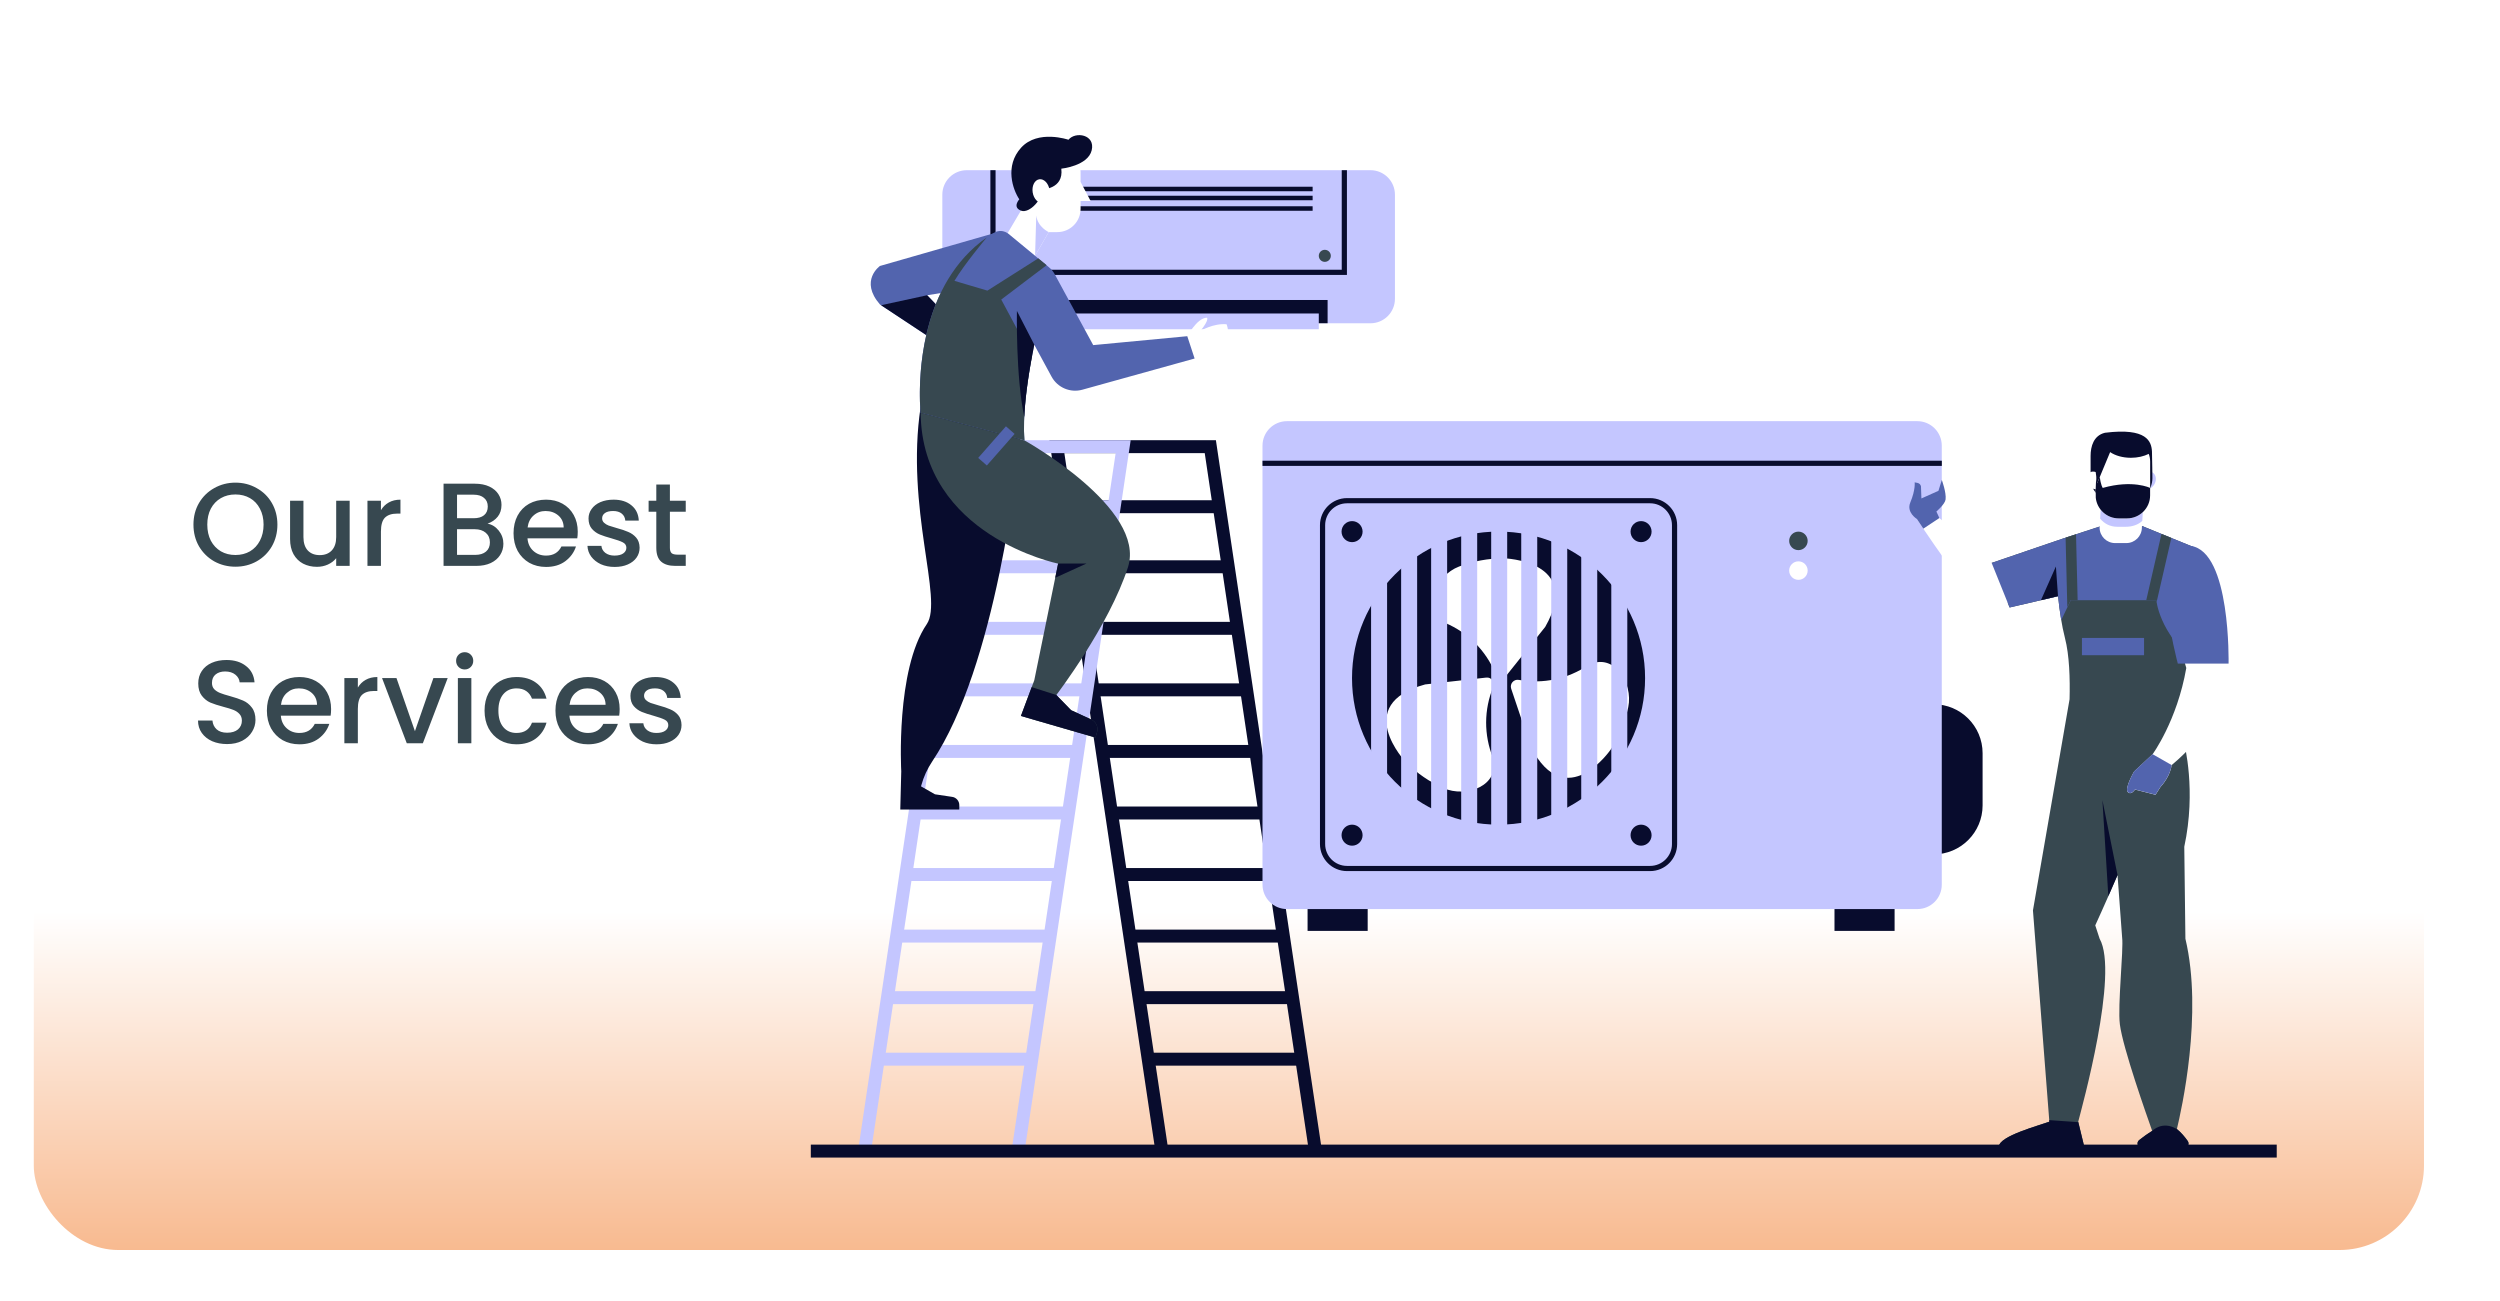 <svg width="296" height="154" viewBox="0 0 296 154" fill="none" xmlns="http://www.w3.org/2000/svg">
<g filter="url(#filter0_d_20_459)">
<rect x="13" y="10" width="283" height="144" rx="10" fill="url(#paint0_linear_20_459)"/>
<path d="M164.749 142.289L152.302 58.885H134.13L146.571 142.289" stroke="#080C2D" stroke-width="1.534" stroke-miterlimit="10"/>
<path d="M153.363 65.995H135.19" stroke="#080C2D" stroke-width="1.534" stroke-miterlimit="10"/>
<path d="M154.429 73.106H136.251" stroke="#080C2D" stroke-width="1.534" stroke-miterlimit="10"/>
<path d="M155.512 80.395H137.688" stroke="#080C2D" stroke-width="1.534" stroke-miterlimit="10"/>
<path d="M156.602 87.679H138.424" stroke="#080C2D" stroke-width="1.534" stroke-miterlimit="10"/>
<path d="M157.685 94.969H139.513" stroke="#080C2D" stroke-width="1.534" stroke-miterlimit="10"/>
<path d="M158.601 102.259H140.603" stroke="#080C2D" stroke-width="1.534" stroke-miterlimit="10"/>
<path d="M159.865 109.543H141.687" stroke="#080C2D" stroke-width="1.534" stroke-miterlimit="10"/>
<path d="M160.948 116.832H142.775" stroke="#080C2D" stroke-width="1.534" stroke-miterlimit="10"/>
<path d="M162.038 124.122H143.865" stroke="#080C2D" stroke-width="1.534" stroke-miterlimit="10"/>
<path d="M163.127 131.406H144.949" stroke="#080C2D" stroke-width="1.534" stroke-miterlimit="10"/>
<path d="M111.363 142.289L123.81 58.885H141.983L129.541 142.289" stroke="#C4C6FF" stroke-width="1.534" stroke-miterlimit="10"/>
<path d="M122.744 65.995H140.922" stroke="#C4C6FF" stroke-width="1.534" stroke-miterlimit="10"/>
<path d="M121.684 73.106H139.862" stroke="#C4C6FF" stroke-width="1.534" stroke-miterlimit="10"/>
<path d="M120.601 80.395H138.425" stroke="#C4C6FF" stroke-width="1.534" stroke-miterlimit="10"/>
<path d="M119.51 87.679H137.688" stroke="#C4C6FF" stroke-width="1.534" stroke-miterlimit="10"/>
<path d="M118.421 94.969H136.599" stroke="#C4C6FF" stroke-width="1.534" stroke-miterlimit="10"/>
<path d="M117.512 102.259H135.51" stroke="#C4C6FF" stroke-width="1.534" stroke-miterlimit="10"/>
<path d="M116.248 109.543H134.426" stroke="#C4C6FF" stroke-width="1.534" stroke-miterlimit="10"/>
<path d="M115.165 116.833H133.337" stroke="#C4C6FF" stroke-width="1.534" stroke-miterlimit="10"/>
<path d="M114.075 124.122H132.248" stroke="#C4C6FF" stroke-width="1.534" stroke-miterlimit="10"/>
<path d="M112.986 131.406H131.165" stroke="#C4C6FF" stroke-width="1.534" stroke-miterlimit="10"/>
<path d="M123.469 44.276H171.264C172.863 44.276 174.161 42.978 174.161 41.379V29.048C174.161 27.448 172.863 26.15 171.264 26.15H123.469C121.869 26.15 120.571 27.448 120.571 29.048V41.379C120.571 42.978 121.869 44.276 123.469 44.276Z" fill="#C4C6FF"/>
<path d="M166.188 41.519H128.551V44.271H166.188V41.519Z" fill="#080C2D"/>
<path d="M165.145 43.117H129.594V44.983H165.145V43.117Z" fill="#C4C6FF"/>
<path d="M126.568 26.15V38.244H168.169V26.15" stroke="#080C2D" stroke-width="0.614" stroke-miterlimit="10"/>
<path d="M164.415 28.109H130.33V28.642H164.415V28.109Z" fill="#080C2D"/>
<path d="M164.415 29.176H130.33V29.709H164.415V29.176Z" fill="#080C2D"/>
<path d="M164.415 30.422H130.33V30.955H164.415V30.422Z" fill="#080C2D"/>
<path d="M165.857 37.004C166.251 37.004 166.57 36.684 166.57 36.291C166.57 35.897 166.251 35.578 165.857 35.578C165.464 35.578 165.145 35.897 165.145 36.291C165.145 36.684 165.464 37.004 165.857 37.004Z" fill="#374850"/>
<path d="M127.275 33.446L113.188 37.49C113.188 37.49 110.726 39.223 113.188 42.051L118.769 45.742L120.322 42.567L118.769 40.956L127.275 39.594C127.275 39.594 129.425 39.223 129.715 36.673C129.929 34.807 128.191 33.185 127.275 33.446Z" fill="#5264AE"/>
<path d="M113.322 42.138L118.775 40.956L120.328 42.567L118.775 45.742L113.322 42.138Z" fill="#080C2D"/>
<path d="M129.987 30.752V26.4C129.987 24.482 131.54 22.923 133.464 22.923C135.388 22.923 136.941 24.476 136.941 26.4V27.535L138.129 29.796H136.941V30.728C136.941 32.247 135.712 33.481 134.188 33.481H133.168L131.552 36.28L128.301 33.608L129.987 30.752Z" fill="white"/>
<path d="M115.709 97.316C115.709 97.316 115.025 85.321 118.734 79.891C120.71 76.999 116.19 66.192 118.003 54.168L129.865 57.425C129.512 61.064 126.939 84.869 119.371 96.163C118.791 97.026 118.363 97.977 118.085 98.973L118.05 99.106L119.701 100.045L121.724 100.347C122.216 100.41 122.581 100.833 122.581 101.326V101.847H115.593L115.709 97.316Z" fill="#080C2D"/>
<path d="M134.658 25.971C134.658 25.971 137.81 25.652 138.257 23.792C138.703 21.932 136.344 21.526 135.504 22.546C135.504 22.546 131.894 21.3 129.906 23.479C127.919 25.658 128.927 28.474 129.686 29.598C129.686 29.598 128.829 30.525 129.877 30.937C130.926 31.348 132.549 29.419 132.358 28.428C132.358 28.428 134.971 28.416 134.658 25.971Z" fill="#080C2D"/>
<path d="M132.049 27.227C131.499 27.312 131.15 28.007 131.269 28.779C131.389 29.55 131.932 30.107 132.482 30.022C133.032 29.936 133.382 29.242 133.262 28.47C133.142 27.698 132.599 27.142 132.049 27.227Z" fill="white"/>
<path d="M133.169 33.481C133.169 33.481 131.866 32.902 131.692 31.523L131.553 36.28L133.169 33.481Z" fill="#C4C6FF"/>
<path d="M149.487 45.969C149.487 45.969 150.698 43.616 151.904 43.616C151.904 43.616 152.228 43.819 151.133 45.175C151.133 45.175 152.68 44.248 154.227 44.393C154.227 44.393 155.415 47.012 151.492 48.101L149.974 48.495L149.487 45.969Z" fill="white"/>
<path d="M126.672 33.568C127.223 33.232 127.924 33.29 128.416 33.701L133.226 37.671C133.504 37.897 133.73 38.181 133.893 38.499L138.436 46.861L149.573 45.806L150.442 48.449L137.155 52.14C135.729 52.54 134.211 51.897 133.504 50.593L131.453 46.809C130.671 50.639 130.039 54.962 130.294 58.144L117.997 54.881C118.003 54.881 116.387 39.826 126.672 33.568Z" fill="#5264AE"/>
<path d="M120.519 40.4C120.623 40.191 120.734 39.988 120.844 39.78C120.867 39.733 120.89 39.687 120.919 39.646C120.96 39.571 121.006 39.49 121.052 39.414C121.081 39.362 121.11 39.316 121.139 39.264C121.186 39.188 121.226 39.113 121.272 39.038C122.391 37.195 123.874 35.486 125.833 34.112C125.781 34.17 123.156 37.311 122.008 39.252L125.908 40.411L131.935 36.587L132.92 37.398L127.548 41.466L131.147 48.176L131.164 48.292C130.527 51.717 130.075 55.362 130.295 58.126L117.998 54.863C118.004 54.881 117.17 47.104 120.519 40.4Z" fill="#374850"/>
<path d="M129.402 42.815L131.459 46.808C130.886 49.613 130.399 52.684 130.277 55.379C129.252 50.557 129.402 42.815 129.402 42.815Z" fill="#080C2D"/>
<path d="M118.004 54.881L130.3 58.143C130.3 58.143 144.782 66.21 142.551 73.158C140.32 80.106 134.067 88.293 134.067 88.293L135.817 90.09L138.187 91.185C138.767 91.44 139.068 92.083 138.888 92.692L138.703 93.335L129.877 90.774L131.459 86.543L134.281 72.735C134.281 72.723 118.16 69.466 118.004 54.881Z" fill="#374850"/>
<path d="M138.702 93.329L129.877 90.768L131.152 87.355L134.067 88.287L135.817 90.084L138.187 91.179C138.766 91.434 139.067 92.077 138.888 92.686L138.702 93.329Z" fill="#080C2D"/>
<path d="M124.819 60.215L125.842 61.114L129.127 57.374L128.104 56.476L124.819 60.215Z" fill="#5264AE"/>
<path d="M134.281 72.723H137.637L133.939 74.409L134.281 72.723Z" fill="#080C2D"/>
<path d="M237.944 107.155H234.85V89.383H237.944C241.143 89.383 243.739 91.979 243.739 95.178V101.361C243.739 104.559 241.143 107.155 237.944 107.155Z" fill="#080C2D"/>
<path d="M170.933 112.128H163.817V116.219H170.933V112.128Z" fill="#080C2D"/>
<path d="M233.32 112.128H226.204V116.219H233.32V112.128Z" fill="#080C2D"/>
<path d="M236.015 113.634H161.378C159.778 113.634 158.48 112.336 158.48 110.737V58.764C158.48 57.164 159.778 55.866 161.378 55.866H236.009C237.608 55.866 238.906 57.164 238.906 58.764V110.737C238.912 112.336 237.614 113.634 236.015 113.634Z" fill="#C4C6FF"/>
<path d="M165.591 105.934V68.181C165.591 66.581 166.889 65.283 168.488 65.283H204.369C205.969 65.283 207.267 66.581 207.267 68.181V105.934C207.267 107.533 205.969 108.831 204.369 108.831H168.488C166.889 108.831 165.591 107.539 165.591 105.934Z" stroke="#080C2D" stroke-width="0.614" stroke-miterlimit="10"/>
<path d="M186.429 103.639C196.011 103.639 203.778 95.871 203.778 86.289C203.778 76.707 196.011 68.939 186.429 68.939C176.847 68.939 169.079 76.707 169.079 86.289C169.079 95.871 176.847 103.639 186.429 103.639Z" fill="#080C2D"/>
<path d="M169.085 70.191C169.773 70.191 170.331 69.633 170.331 68.945C170.331 68.257 169.773 67.699 169.085 67.699C168.397 67.699 167.839 68.257 167.839 68.945C167.839 69.633 168.397 70.191 169.085 70.191Z" fill="#080C2D"/>
<path d="M203.303 70.191C203.991 70.191 204.548 69.633 204.548 68.945C204.548 68.257 203.991 67.699 203.303 67.699C202.614 67.699 202.057 68.257 202.057 68.945C202.057 69.633 202.614 70.191 203.303 70.191Z" fill="#080C2D"/>
<path d="M169.085 106.13C169.773 106.13 170.331 105.573 170.331 104.885C170.331 104.196 169.773 103.639 169.085 103.639C168.397 103.639 167.839 104.196 167.839 104.885C167.839 105.573 168.397 106.13 169.085 106.13Z" fill="#080C2D"/>
<path d="M203.303 106.13C203.991 106.13 204.548 105.573 204.548 104.885C204.548 104.196 203.991 103.639 203.303 103.639C202.614 103.639 202.057 104.196 202.057 104.885C202.057 105.573 202.614 106.13 203.303 106.13Z" fill="#080C2D"/>
<path d="M187.054 72.103C185.182 72.103 183.392 72.451 181.74 73.083C179.017 74.126 177.139 78.037 180.135 79.764C182.812 80.9 184.939 83.038 186.046 85.727C186.278 86.289 187.031 86.393 187.408 85.918L191.951 80.228C196.459 72.353 187.054 72.103 187.054 72.103Z" fill="white"/>
<path d="M175.453 96.244C176.774 97.566 178.286 98.591 179.903 99.31C182.569 100.498 186.66 99.055 185.767 95.723C184.678 93.028 184.69 90.015 185.802 87.326C186.034 86.764 185.582 86.156 184.974 86.225L177.736 87.037C168.98 89.424 175.453 96.244 175.453 96.244Z" fill="white"/>
<path d="M199.727 94.72C200.741 93.144 201.419 91.452 201.784 89.725C202.381 86.868 200.11 83.177 197.039 84.753C194.634 86.393 191.684 87.013 188.827 86.498C188.23 86.388 187.732 86.961 187.923 87.541L190.247 94.442C194.425 102.491 199.727 94.72 199.727 94.72Z" fill="white"/>
<path d="M172.284 68.493V104.884" stroke="#C4C6FF" stroke-width="1.894" stroke-miterlimit="10"/>
<path d="M175.842 68.493V104.884" stroke="#C4C6FF" stroke-width="1.894" stroke-miterlimit="10"/>
<path d="M179.394 68.493V104.884" stroke="#C4C6FF" stroke-width="1.894" stroke-miterlimit="10"/>
<path d="M182.952 68.493V104.884" stroke="#C4C6FF" stroke-width="1.894" stroke-miterlimit="10"/>
<path d="M186.504 68.493V104.884" stroke="#C4C6FF" stroke-width="1.894" stroke-miterlimit="10"/>
<path d="M190.062 68.493V104.884" stroke="#C4C6FF" stroke-width="1.894" stroke-miterlimit="10"/>
<path d="M193.614 68.493V104.884" stroke="#C4C6FF" stroke-width="1.894" stroke-miterlimit="10"/>
<path d="M197.166 68.493V104.884" stroke="#C4C6FF" stroke-width="1.894" stroke-miterlimit="10"/>
<path d="M200.725 68.493V104.884" stroke="#C4C6FF" stroke-width="1.894" stroke-miterlimit="10"/>
<path d="M158.48 60.855H238.912" stroke="#080C2D" stroke-width="0.614" stroke-miterlimit="10"/>
<path d="M221.933 74.653C222.538 74.653 223.028 74.163 223.028 73.558C223.028 72.953 222.538 72.463 221.933 72.463C221.328 72.463 220.838 72.953 220.838 73.558C220.838 74.163 221.328 74.653 221.933 74.653Z" fill="white"/>
<path d="M221.933 71.136C222.538 71.136 223.028 70.645 223.028 70.04C223.028 69.436 222.538 68.945 221.933 68.945C221.328 68.945 220.838 69.436 220.838 70.04C220.838 70.645 221.328 71.136 221.933 71.136Z" fill="#374850"/>
<path d="M267.752 117.146L267.619 106.252C269.067 99.559 267.619 94.077 267.619 94.077C267.619 94.077 270.551 74.172 268.772 70.794L262.091 68.064H258.446C258.446 68.064 253.613 69.641 253.12 69.809L244.811 72.648L246.937 77.927C246.937 77.927 250.078 77.197 252.674 76.589C252.848 78.275 253.103 80.042 253.491 81.543C254.018 83.571 254.1 86.364 254.036 88.792L249.701 113.791L251.643 138.807C250.403 139.265 245.726 140.499 245.674 141.739H255.774L255.062 138.807C255.479 137.179 259.912 121.22 257.594 117.14L257.078 115.564C257.078 115.564 258.231 113.061 259.715 109.607C259.975 113.125 260.259 116.99 260.259 116.99C260.451 118.421 259.709 125.05 259.993 127.293C260.341 130.074 263.209 138.181 263.817 139.891C263.278 140.221 262.74 140.615 262.282 140.974C261.888 141.281 262.108 141.919 262.606 141.919H267.596C268.024 141.919 268.274 141.432 268.024 141.084C267.694 140.621 267.242 140.065 266.744 139.676C267.271 137.497 269.861 126.012 267.752 117.146Z" fill="#374850"/>
<path d="M263.817 139.902C263.278 140.232 262.739 140.626 262.282 140.986C261.888 141.293 262.108 141.93 262.606 141.93H267.595C268.024 141.93 268.273 141.443 268.024 141.096C267.694 140.632 267.242 140.076 266.744 139.688C265.005 138.633 263.817 139.902 263.817 139.902Z" fill="#080C2D"/>
<path d="M251.619 138.621L251.637 138.812C250.396 139.27 245.72 140.504 245.668 141.744H255.768L255.067 138.864L251.619 138.621Z" fill="#080C2D"/>
<path d="M253.826 69.999L244.931 72.769L237.288 66.186L235.949 67.438C235.949 67.438 242.161 76.942 244.131 77.99L254.51 75.406C254.51 75.406 257.674 74.966 257.9 72.607C258.236 69.148 253.826 69.999 253.826 69.999Z" fill="white"/>
<path d="M235.95 67.439C235.95 67.439 234.687 66.668 235.179 65.498C235.817 63.968 235.695 63.11 235.695 63.11L236.025 63.174C236.234 63.214 236.396 63.371 236.443 63.574L236.495 65.017L238.511 64.113L238.911 62.826C238.911 62.826 239.462 64.31 239.357 65.138C239.288 65.7 238.268 66.564 238.268 66.564L238.622 67.335L236.721 68.592L235.95 67.439Z" fill="#5264AE"/>
<path d="M262.091 68.064H258.446C258.446 68.064 253.613 69.641 253.12 69.809L244.811 72.648L246.937 77.927C247.343 77.834 252.28 76.681 252.674 76.589C252.767 77.527 252.894 78.489 253.051 79.416L254.181 77.064H264.31C264.31 77.064 264.629 80.882 268.812 84.307C269.357 78.744 269.705 72.544 268.784 70.794L262.091 68.064Z" fill="#5264AE"/>
<path d="M264.918 69.218L263.116 77.064H264.304C264.304 77.064 264.31 77.151 264.339 77.307L266.089 69.693L264.918 69.218Z" fill="#374850"/>
<path d="M254.801 69.252C254.314 69.408 253.879 69.553 253.566 69.658L253.769 77.857H253.787L254.169 77.063H254.992L254.801 69.252Z" fill="#374850"/>
<path d="M252.668 76.589L252.419 73.071L250.646 77.064L252.668 76.589Z" fill="#080C2D"/>
<path d="M263.83 61.922C263.397 61.692 262.818 61.937 262.536 62.468C262.254 63 262.376 63.617 262.809 63.846C263.241 64.076 263.82 63.831 264.102 63.299C264.384 62.768 264.262 62.151 263.83 61.922Z" fill="#C4C6FF"/>
<path d="M258.224 57.24C256.891 57.565 256.526 58.839 256.526 59.987V62.617C256.526 64.113 257.749 65.335 259.244 65.335H261.127C262.622 65.335 263.845 64.113 263.845 62.617C263.845 62.617 263.822 60.265 263.793 59.471C263.735 58.277 263.202 56.614 258.224 57.24Z" fill="#080C2D"/>
<path d="M260.757 70.301H259.43C258.416 70.301 257.593 69.478 257.593 68.464L257.854 64.373H262.86L262.599 68.464C262.594 69.478 261.771 70.301 260.757 70.301Z" fill="white"/>
<path d="M257.656 67.404C258.155 68.012 258.844 68.371 259.69 68.371H260.699C261.429 68.371 262.153 68.145 262.646 67.67L262.854 64.367H257.847L257.656 67.404Z" fill="#C4C6FF"/>
<path d="M261.302 60.202C260.316 60.202 259.436 59.941 258.839 59.529L257.303 63.221L257.129 61.888C256.909 61.807 256.677 61.812 256.474 61.917C256.04 62.148 255.918 62.763 256.202 63.296C256.411 63.69 256.782 63.922 257.135 63.928V64.658C257.135 66.153 258.358 67.375 259.853 67.375H260.861C262.356 67.375 263.579 66.153 263.579 64.658V60.659C263.579 60.335 263.521 60.028 263.411 59.738C262.837 60.028 262.101 60.202 261.302 60.202Z" fill="white"/>
<path d="M263.573 64.657V63.77C263.573 63.77 261.539 62.762 257.963 63.77C257.963 63.77 257.708 63.394 257.621 62.455L257.303 63.22L257.193 62.362L257.129 63.927L257.14 64.935C257.28 66.297 258.444 67.375 259.841 67.375H260.849C262.35 67.375 263.573 66.152 263.573 64.657Z" fill="#080C2D"/>
<path d="M266.437 73.535C265.104 75.951 267.857 85.09 267.857 85.09C266.767 91.348 263.864 95.306 263.864 95.306L261.679 97.346C261.679 97.346 260.526 99.339 260.926 99.774C261.326 100.208 261.784 99.484 261.784 99.484L264.212 100.104L264.809 99.165C266.02 97.844 266.118 96.593 266.118 96.593C270.441 92.977 272.04 89.285 272.695 87.234C272.863 86.701 272.904 86.139 272.811 85.588L271.849 77.586C271.218 72.301 268.204 70.331 266.437 73.535Z" fill="white"/>
<path d="M260.926 99.762C261.332 100.191 261.784 99.472 261.784 99.472L264.212 100.092L264.809 99.153C266.02 97.832 266.118 96.58 266.118 96.58L263.858 95.294L261.674 97.334C261.679 97.34 260.526 99.333 260.926 99.762Z" fill="#5264AE"/>
<path d="M266.854 84.568H272.863C272.863 84.568 273.147 71.286 268.389 70.637C262.855 69.872 266.854 84.568 266.854 84.568Z" fill="#5264AE"/>
<path d="M259.714 109.613L257.924 100.729L258.625 112.11L259.714 109.613Z" fill="#080C2D"/>
<path d="M262.856 81.531H255.502V83.577H262.856V81.531Z" fill="#5264AE"/>
<path d="M105 142.289H278.565" stroke="#080C2D" stroke-width="1.534" stroke-miterlimit="10"/>
<path d="M36.875 73.098C35.969 73.098 35.134 72.888 34.369 72.468C33.613 72.039 33.011 71.446 32.563 70.69C32.124 69.925 31.905 69.066 31.905 68.114C31.905 67.162 32.124 66.308 32.563 65.552C33.011 64.796 33.613 64.208 34.369 63.788C35.134 63.359 35.969 63.144 36.875 63.144C37.789 63.144 38.625 63.359 39.381 63.788C40.146 64.208 40.748 64.796 41.187 65.552C41.625 66.308 41.845 67.162 41.845 68.114C41.845 69.066 41.625 69.925 41.187 70.69C40.748 71.446 40.146 72.039 39.381 72.468C38.625 72.888 37.789 73.098 36.875 73.098ZM36.875 71.712C37.519 71.712 38.093 71.567 38.597 71.278C39.101 70.979 39.493 70.559 39.773 70.018C40.062 69.467 40.207 68.833 40.207 68.114C40.207 67.395 40.062 66.765 39.773 66.224C39.493 65.683 39.101 65.267 38.597 64.978C38.093 64.689 37.519 64.544 36.875 64.544C36.231 64.544 35.657 64.689 35.153 64.978C34.649 65.267 34.252 65.683 33.963 66.224C33.683 66.765 33.543 67.395 33.543 68.114C33.543 68.833 33.683 69.467 33.963 70.018C34.252 70.559 34.649 70.979 35.153 71.278C35.657 71.567 36.231 71.712 36.875 71.712ZM50.401 65.286V73H48.805V72.09C48.553 72.407 48.222 72.659 47.811 72.846C47.41 73.023 46.981 73.112 46.523 73.112C45.917 73.112 45.371 72.986 44.885 72.734C44.409 72.482 44.031 72.109 43.751 71.614C43.481 71.119 43.345 70.522 43.345 69.822V65.286H44.927V69.584C44.927 70.275 45.1 70.807 45.445 71.18C45.791 71.544 46.262 71.726 46.859 71.726C47.457 71.726 47.928 71.544 48.273 71.18C48.628 70.807 48.805 70.275 48.805 69.584V65.286H50.401ZM54.103 66.406C54.336 66.014 54.644 65.711 55.027 65.496C55.419 65.272 55.881 65.16 56.413 65.16V66.812H56.007C55.382 66.812 54.906 66.971 54.579 67.288C54.262 67.605 54.103 68.156 54.103 68.94V73H52.507V65.286H54.103V66.406ZM66.725 68.002C67.248 68.095 67.691 68.371 68.055 68.828C68.419 69.285 68.601 69.803 68.601 70.382C68.601 70.877 68.47 71.325 68.209 71.726C67.957 72.118 67.588 72.431 67.103 72.664C66.618 72.888 66.053 73 65.409 73H61.517V63.27H65.227C65.889 63.27 66.459 63.382 66.935 63.606C67.411 63.83 67.77 64.133 68.013 64.516C68.255 64.889 68.377 65.309 68.377 65.776C68.377 66.336 68.228 66.803 67.929 67.176C67.63 67.549 67.229 67.825 66.725 68.002ZM63.113 67.358H65.087C65.609 67.358 66.016 67.241 66.305 67.008C66.603 66.765 66.753 66.42 66.753 65.972C66.753 65.533 66.603 65.193 66.305 64.95C66.016 64.698 65.609 64.572 65.087 64.572H63.113V67.358ZM65.269 71.698C65.81 71.698 66.235 71.567 66.543 71.306C66.851 71.045 67.005 70.681 67.005 70.214C67.005 69.738 66.841 69.36 66.515 69.08C66.188 68.8 65.754 68.66 65.213 68.66H63.113V71.698H65.269ZM77.405 68.954C77.405 69.243 77.386 69.505 77.349 69.738H71.455C71.502 70.354 71.731 70.849 72.141 71.222C72.552 71.595 73.056 71.782 73.653 71.782C74.512 71.782 75.118 71.423 75.473 70.704H77.195C76.962 71.413 76.537 71.997 75.921 72.454C75.314 72.902 74.558 73.126 73.653 73.126C72.916 73.126 72.253 72.963 71.665 72.636C71.087 72.3 70.629 71.833 70.293 71.236C69.966 70.629 69.803 69.929 69.803 69.136C69.803 68.343 69.962 67.647 70.279 67.05C70.606 66.443 71.058 65.977 71.637 65.65C72.225 65.323 72.897 65.16 73.653 65.16C74.381 65.16 75.03 65.319 75.599 65.636C76.168 65.953 76.612 66.401 76.929 66.98C77.246 67.549 77.405 68.207 77.405 68.954ZM75.739 68.45C75.73 67.862 75.52 67.391 75.109 67.036C74.698 66.681 74.19 66.504 73.583 66.504C73.032 66.504 72.561 66.681 72.169 67.036C71.777 67.381 71.544 67.853 71.469 68.45H75.739ZM81.776 73.126C81.169 73.126 80.623 73.019 80.138 72.804C79.662 72.58 79.284 72.281 79.004 71.908C78.724 71.525 78.574 71.101 78.556 70.634H80.208C80.236 70.961 80.39 71.236 80.67 71.46C80.959 71.675 81.318 71.782 81.748 71.782C82.196 71.782 82.541 71.698 82.784 71.53C83.036 71.353 83.162 71.129 83.162 70.858C83.162 70.569 83.022 70.354 82.742 70.214C82.471 70.074 82.037 69.92 81.44 69.752C80.861 69.593 80.39 69.439 80.026 69.29C79.662 69.141 79.344 68.912 79.074 68.604C78.812 68.296 78.682 67.89 78.682 67.386C78.682 66.975 78.803 66.602 79.046 66.266C79.288 65.921 79.634 65.65 80.082 65.454C80.539 65.258 81.062 65.16 81.65 65.16C82.527 65.16 83.232 65.384 83.764 65.832C84.305 66.271 84.594 66.873 84.632 67.638H83.036C83.008 67.293 82.868 67.017 82.616 66.812C82.364 66.607 82.023 66.504 81.594 66.504C81.174 66.504 80.852 66.583 80.628 66.742C80.404 66.901 80.292 67.111 80.292 67.372C80.292 67.577 80.366 67.75 80.516 67.89C80.665 68.03 80.847 68.142 81.062 68.226C81.276 68.301 81.594 68.399 82.014 68.52C82.574 68.669 83.031 68.823 83.386 68.982C83.75 69.131 84.062 69.355 84.324 69.654C84.585 69.953 84.72 70.349 84.73 70.844C84.73 71.283 84.608 71.675 84.366 72.02C84.123 72.365 83.778 72.636 83.33 72.832C82.891 73.028 82.373 73.126 81.776 73.126ZM88.316 66.588V70.858C88.316 71.147 88.382 71.357 88.512 71.488C88.652 71.609 88.886 71.67 89.212 71.67H90.192V73H88.932C88.214 73 87.663 72.832 87.28 72.496C86.898 72.16 86.706 71.614 86.706 70.858V66.588H85.796V65.286H86.706V63.368H88.316V65.286H90.192V66.588H88.316ZM35.889 94.098C35.236 94.098 34.648 93.986 34.125 93.762C33.602 93.529 33.191 93.202 32.893 92.782C32.594 92.362 32.445 91.872 32.445 91.312H34.153C34.19 91.732 34.353 92.077 34.643 92.348C34.941 92.619 35.357 92.754 35.889 92.754C36.44 92.754 36.869 92.623 37.177 92.362C37.485 92.091 37.639 91.746 37.639 91.326C37.639 90.999 37.541 90.733 37.345 90.528C37.158 90.323 36.92 90.164 36.631 90.052C36.351 89.94 35.959 89.819 35.455 89.688C34.82 89.52 34.302 89.352 33.901 89.184C33.509 89.007 33.173 88.736 32.893 88.372C32.613 88.008 32.473 87.523 32.473 86.916C32.473 86.356 32.613 85.866 32.893 85.446C33.173 85.026 33.565 84.704 34.069 84.48C34.573 84.256 35.156 84.144 35.819 84.144C36.761 84.144 37.532 84.382 38.129 84.858C38.736 85.325 39.072 85.969 39.137 86.79H37.373C37.345 86.435 37.177 86.132 36.869 85.88C36.561 85.628 36.155 85.502 35.651 85.502C35.194 85.502 34.82 85.619 34.531 85.852C34.242 86.085 34.097 86.421 34.097 86.86C34.097 87.159 34.185 87.406 34.363 87.602C34.55 87.789 34.783 87.938 35.063 88.05C35.343 88.162 35.725 88.283 36.211 88.414C36.855 88.591 37.377 88.769 37.779 88.946C38.19 89.123 38.535 89.399 38.815 89.772C39.104 90.136 39.249 90.626 39.249 91.242C39.249 91.737 39.114 92.203 38.843 92.642C38.581 93.081 38.194 93.435 37.681 93.706C37.177 93.967 36.58 94.098 35.889 94.098ZM48.202 89.954C48.202 90.243 48.183 90.505 48.146 90.738H42.252C42.299 91.354 42.527 91.849 42.938 92.222C43.349 92.595 43.853 92.782 44.45 92.782C45.309 92.782 45.915 92.423 46.27 91.704H47.992C47.759 92.413 47.334 92.997 46.718 93.454C46.111 93.902 45.355 94.126 44.45 94.126C43.713 94.126 43.05 93.963 42.462 93.636C41.883 93.3 41.426 92.833 41.09 92.236C40.763 91.629 40.6 90.929 40.6 90.136C40.6 89.343 40.759 88.647 41.076 88.05C41.403 87.443 41.855 86.977 42.434 86.65C43.022 86.323 43.694 86.16 44.45 86.16C45.178 86.16 45.827 86.319 46.396 86.636C46.965 86.953 47.409 87.401 47.726 87.98C48.043 88.549 48.202 89.207 48.202 89.954ZM46.536 89.45C46.527 88.862 46.317 88.391 45.906 88.036C45.495 87.681 44.987 87.504 44.38 87.504C43.829 87.504 43.358 87.681 42.966 88.036C42.574 88.381 42.341 88.853 42.266 89.45H46.536ZM51.369 87.406C51.602 87.014 51.91 86.711 52.293 86.496C52.685 86.272 53.147 86.16 53.679 86.16V87.812H53.273C52.647 87.812 52.171 87.971 51.845 88.288C51.527 88.605 51.369 89.156 51.369 89.94V94H49.773V86.286H51.369V87.406ZM58.128 92.572L60.312 86.286H62.006L59.066 94H57.162L54.236 86.286H55.944L58.128 92.572ZM64.024 85.264C63.735 85.264 63.492 85.166 63.296 84.97C63.1 84.774 63.002 84.531 63.002 84.242C63.002 83.953 63.1 83.71 63.296 83.514C63.492 83.318 63.735 83.22 64.024 83.22C64.304 83.22 64.542 83.318 64.738 83.514C64.934 83.71 65.032 83.953 65.032 84.242C65.032 84.531 64.934 84.774 64.738 84.97C64.542 85.166 64.304 85.264 64.024 85.264ZM64.808 86.286V94H63.212V86.286H64.808ZM66.371 90.136C66.371 89.343 66.53 88.647 66.847 88.05C67.174 87.443 67.622 86.977 68.192 86.65C68.761 86.323 69.414 86.16 70.151 86.16C71.085 86.16 71.855 86.384 72.462 86.832C73.078 87.271 73.493 87.901 73.707 88.722H71.986C71.846 88.339 71.621 88.041 71.314 87.826C71.005 87.611 70.618 87.504 70.151 87.504C69.498 87.504 68.975 87.737 68.584 88.204C68.201 88.661 68.01 89.305 68.01 90.136C68.01 90.967 68.201 91.615 68.584 92.082C68.975 92.549 69.498 92.782 70.151 92.782C71.076 92.782 71.687 92.376 71.986 91.564H73.707C73.484 92.348 73.064 92.973 72.448 93.44C71.832 93.897 71.066 94.126 70.151 94.126C69.414 94.126 68.761 93.963 68.192 93.636C67.622 93.3 67.174 92.833 66.847 92.236C66.53 91.629 66.371 90.929 66.371 90.136ZM82.368 89.954C82.368 90.243 82.349 90.505 82.312 90.738H76.418C76.465 91.354 76.693 91.849 77.104 92.222C77.515 92.595 78.019 92.782 78.616 92.782C79.475 92.782 80.081 92.423 80.436 91.704H82.158C81.925 92.413 81.5 92.997 80.884 93.454C80.277 93.902 79.521 94.126 78.616 94.126C77.879 94.126 77.216 93.963 76.628 93.636C76.049 93.3 75.592 92.833 75.256 92.236C74.929 91.629 74.766 90.929 74.766 90.136C74.766 89.343 74.925 88.647 75.242 88.05C75.569 87.443 76.021 86.977 76.6 86.65C77.188 86.323 77.86 86.16 78.616 86.16C79.344 86.16 79.993 86.319 80.562 86.636C81.131 86.953 81.575 87.401 81.892 87.98C82.209 88.549 82.368 89.207 82.368 89.954ZM80.702 89.45C80.693 88.862 80.483 88.391 80.072 88.036C79.661 87.681 79.153 87.504 78.546 87.504C77.995 87.504 77.524 87.681 77.132 88.036C76.74 88.381 76.507 88.853 76.432 89.45H80.702ZM86.739 94.126C86.132 94.126 85.586 94.019 85.101 93.804C84.625 93.58 84.247 93.281 83.967 92.908C83.687 92.525 83.537 92.101 83.519 91.634H85.171C85.199 91.961 85.353 92.236 85.633 92.46C85.922 92.675 86.281 92.782 86.711 92.782C87.159 92.782 87.504 92.698 87.747 92.53C87.999 92.353 88.125 92.129 88.125 91.858C88.125 91.569 87.985 91.354 87.705 91.214C87.434 91.074 87 90.92 86.403 90.752C85.824 90.593 85.353 90.439 84.989 90.29C84.625 90.141 84.307 89.912 84.037 89.604C83.775 89.296 83.645 88.89 83.645 88.386C83.645 87.975 83.766 87.602 84.009 87.266C84.251 86.921 84.597 86.65 85.045 86.454C85.502 86.258 86.025 86.16 86.613 86.16C87.49 86.16 88.195 86.384 88.727 86.832C89.268 87.271 89.557 87.873 89.595 88.638H87.999C87.971 88.293 87.831 88.017 87.579 87.812C87.327 87.607 86.986 87.504 86.557 87.504C86.137 87.504 85.815 87.583 85.591 87.742C85.367 87.901 85.255 88.111 85.255 88.372C85.255 88.577 85.329 88.75 85.479 88.89C85.628 89.03 85.81 89.142 86.025 89.226C86.239 89.301 86.557 89.399 86.977 89.52C87.537 89.669 87.994 89.823 88.349 89.982C88.713 90.131 89.025 90.355 89.287 90.654C89.548 90.953 89.683 91.349 89.693 91.844C89.693 92.283 89.571 92.675 89.329 93.02C89.086 93.365 88.741 93.636 88.293 93.832C87.854 94.028 87.336 94.126 86.739 94.126Z" fill="#374850"/>
</g>
<defs>
<filter id="filter0_d_20_459" x="0" y="0" width="296" height="154" filterUnits="userSpaceOnUse" color-interpolation-filters="sRGB">
<feFlood flood-opacity="0" result="BackgroundImageFix"/>
<feColorMatrix in="SourceAlpha" type="matrix" values="0 0 0 0 0 0 0 0 0 0 0 0 0 0 0 0 0 0 127 0" result="hardAlpha"/>
<feOffset dx="-9" dy="-6"/>
<feGaussianBlur stdDeviation="2"/>
<feComposite in2="hardAlpha" operator="out"/>
<feColorMatrix type="matrix" values="0 0 0 0 0 0 0 0 0 0 0 0 0 0 0 0 0 0 0.15 0"/>
<feBlend mode="normal" in2="BackgroundImageFix" result="effect1_dropShadow_20_459"/>
<feBlend mode="normal" in="SourceGraphic" in2="effect1_dropShadow_20_459" result="shape"/>
</filter>
<linearGradient id="paint0_linear_20_459" x1="154.5" y1="10" x2="154.5" y2="154" gradientUnits="userSpaceOnUse">
<stop offset="0.722" stop-color="white"/>
<stop offset="1" stop-color="#F8BA90"/>
</linearGradient>
</defs>
</svg>
